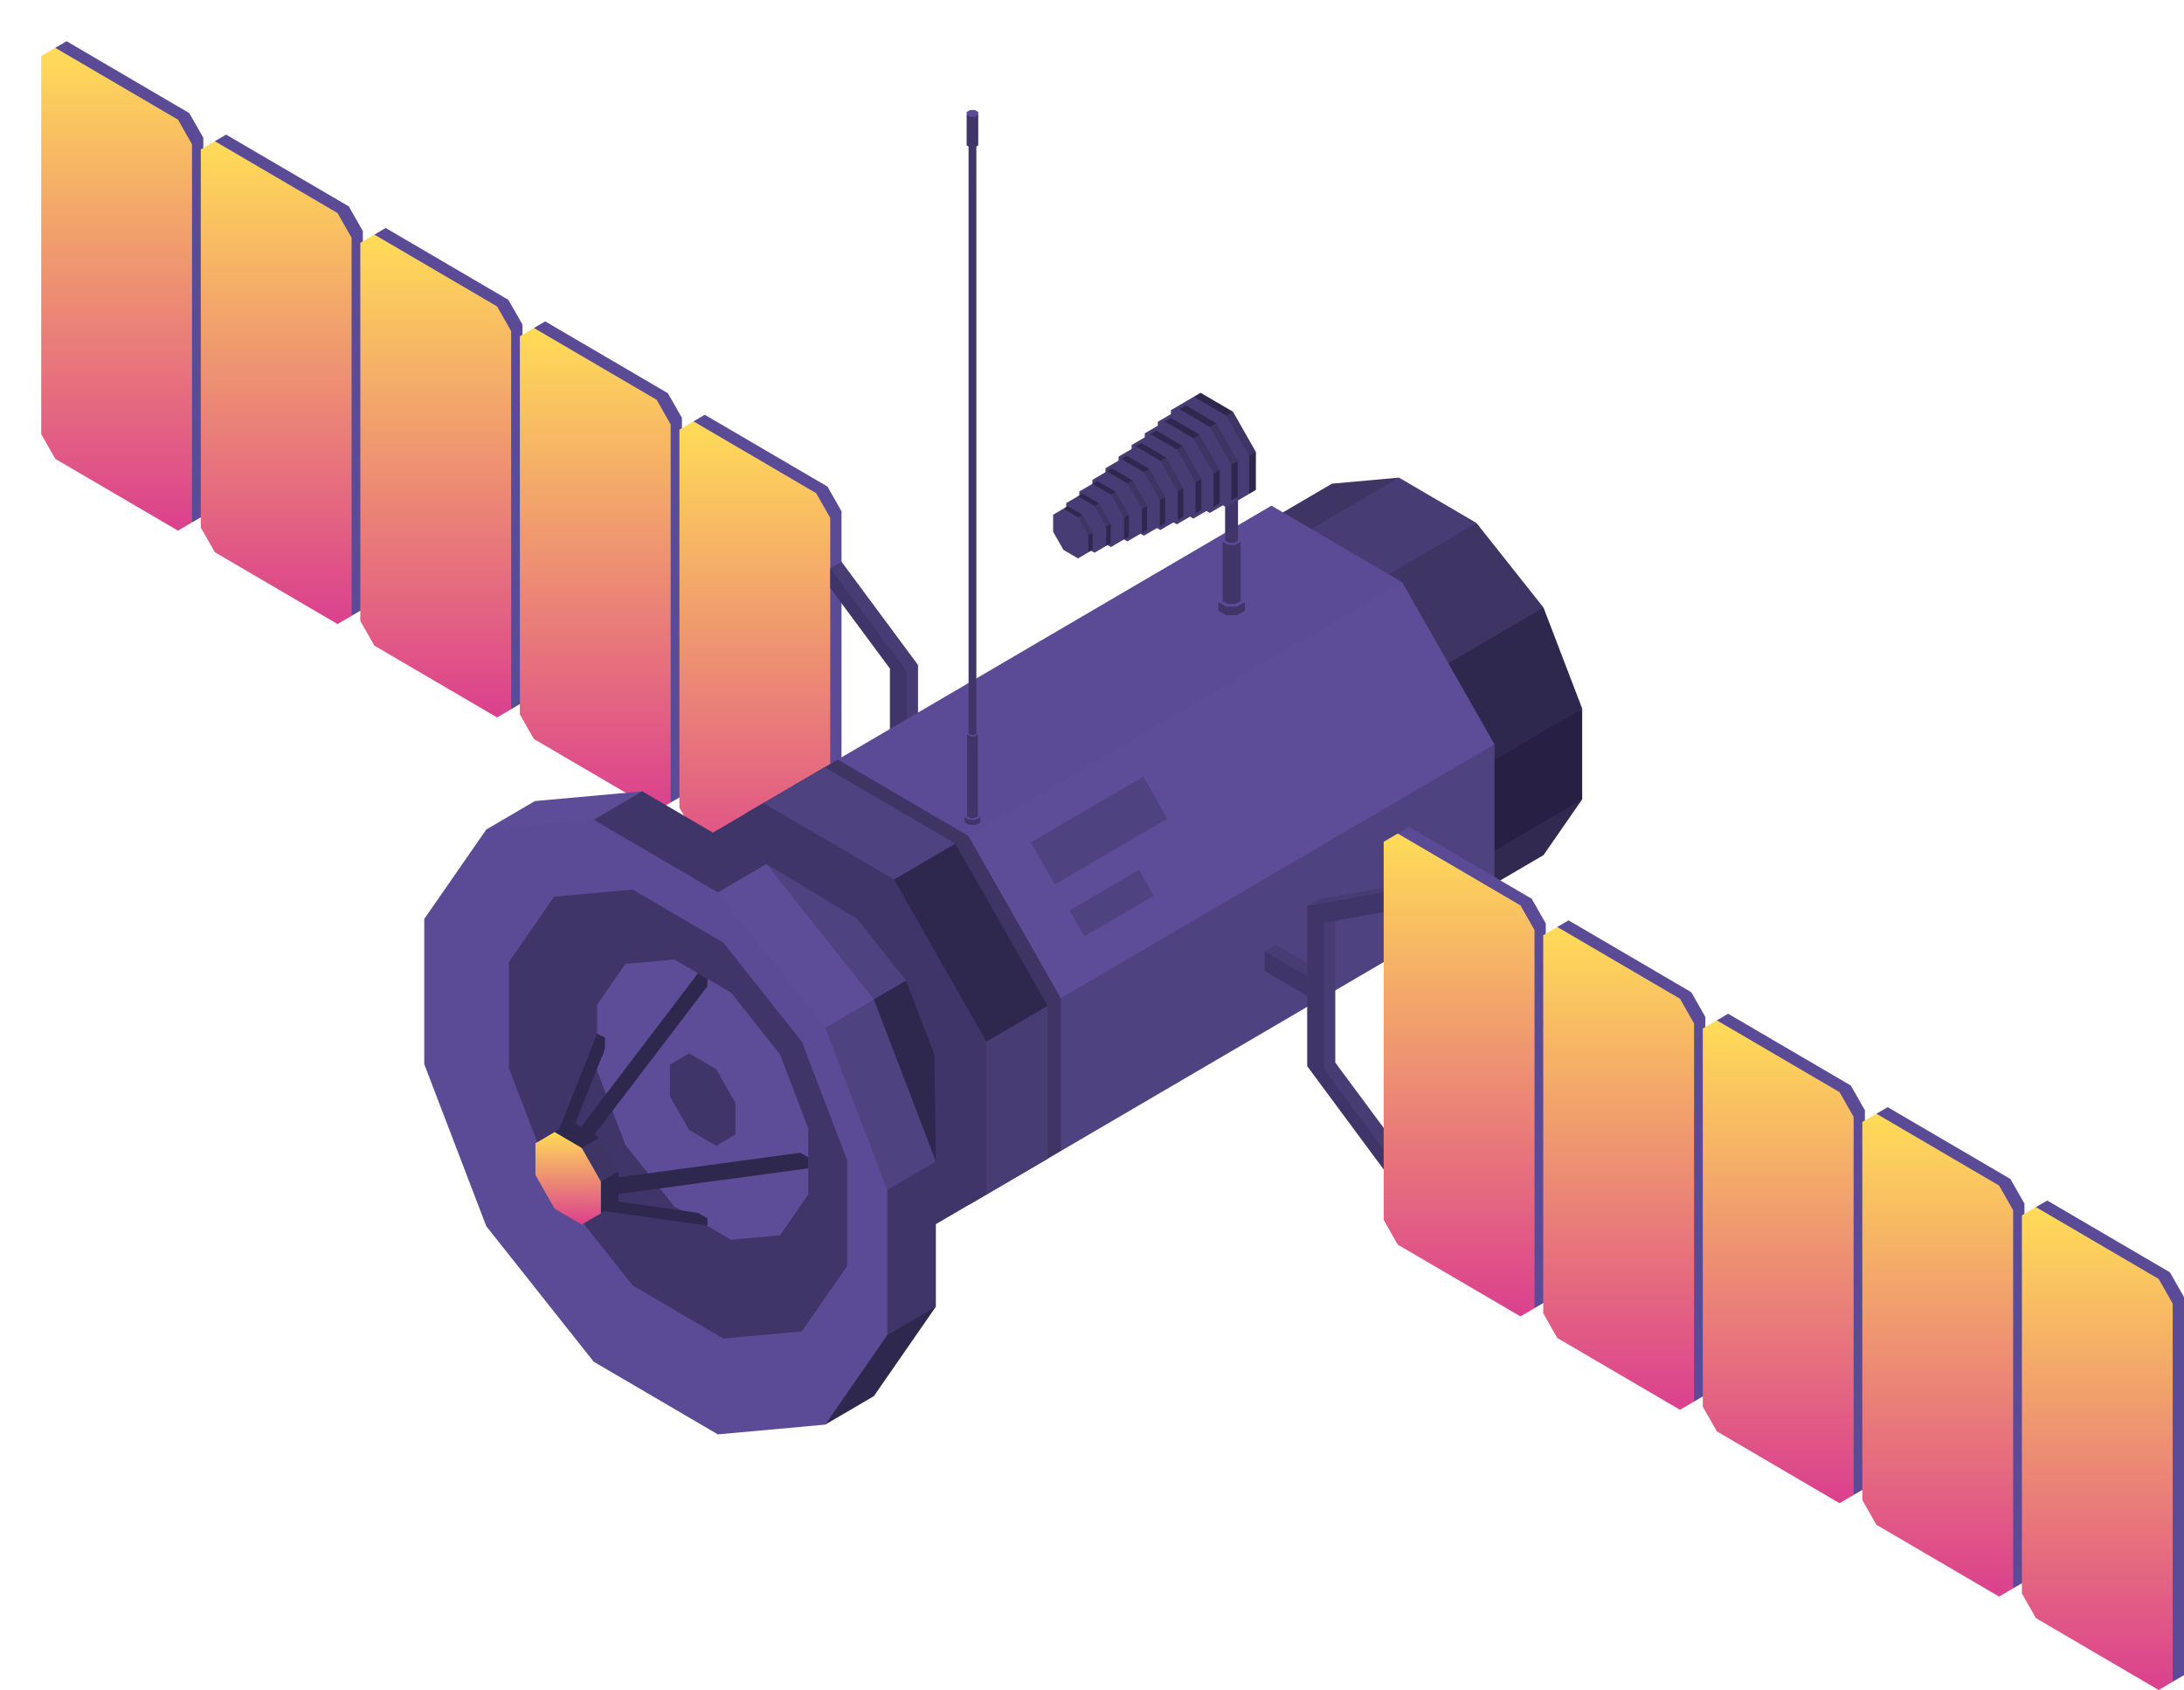 <svg width="212" height="164" viewBox="0 0 212 164" fill="none" xmlns="http://www.w3.org/2000/svg">
<path d="M127.298 53.61L135.798 46.349L129.29 46.938L119.58 52.624L121.407 54.13L127.298 53.61Z" fill="#3F3565"/>
<path d="M140.114 88.668L149.826 82.984L153.583 77.566L143.058 81.978L140.114 88.668Z" fill="#31294F"/>
<path d="M145.924 72.556L153.582 68.769V77.566L143.871 83.25L143.169 74.078L145.924 72.556Z" fill="#271F44"/>
<path d="M148.225 58.922L149.826 58.956L153.583 68.769L143.871 74.453L139.519 64.637L148.225 58.922Z" fill="#2E284F"/>
<path d="M134.216 54.982L143.315 50.748L149.826 58.956L140.114 64.637L132.568 56.432L134.216 54.982Z" fill="#3F3565"/>
<path d="M126.087 52.03L135.798 46.349L143.315 50.747L133.605 56.431L127.738 55.89L126.087 52.03Z" fill="#483C74"/>
<path d="M140.114 64.637L133.605 56.432L126.087 52.031L119.58 52.625L115.819 58.039V66.837L119.58 76.653L126.087 84.855L133.605 89.257L140.114 88.668L143.871 83.25V74.453L140.114 64.637Z" fill="#2E284F"/>
<path d="M17.188 12.822L18.371 10.973L6.463 4L5.364 4.641L5.418 5.583L17.188 12.822Z" fill="#5B4B97"/>
<path d="M18.425 13.105L19.737 13.366V50.059L18.639 50.697L17.842 49.342L17.374 13.105H18.425Z" fill="#5B4B97"/>
<path d="M18.371 10.973L17.276 11.611L17.118 13.458L18.639 14.002L19.737 13.366L18.371 10.973Z" fill="#5B4B97"/>
<g filter="url(#filter0_d_128_314)">
<path d="M17.276 51.494L18.639 50.697V14.002L17.276 11.611L5.364 4.641L4 5.438V42.131L5.364 44.527L17.276 51.494Z" fill="url(#paint0_linear_128_314)"/>
</g>
<path d="M32.675 21.88L33.859 20.03L21.947 13.063L20.853 13.702L20.908 14.649L32.675 21.88Z" fill="#5B4B97"/>
<path d="M33.915 22.166L35.223 22.427V59.12L34.128 59.761L33.327 58.403L32.863 22.166H33.915Z" fill="#5B4B97"/>
<path d="M33.859 20.03L32.766 20.675L32.606 22.521L34.128 23.068L35.223 22.427L33.859 20.03Z" fill="#5B4B97"/>
<path d="M32.766 60.558L34.128 59.761V23.068L32.766 20.675L20.854 13.702L19.49 14.502V51.195L20.854 53.588L32.766 60.558Z" fill="url(#paint1_linear_128_314)"/>
<path d="M48.161 30.946L49.345 29.094L37.436 22.124L36.341 22.765L36.394 23.709L48.161 30.946Z" fill="#5B4B97"/>
<path d="M49.403 31.229L50.711 31.487V68.183L49.617 68.825L48.815 67.464L48.349 31.229H49.403Z" fill="#5B4B97"/>
<path d="M49.345 29.094L48.25 29.735L48.092 31.584L49.617 32.129L50.711 31.487L49.345 29.094Z" fill="#5B4B97"/>
<path d="M48.25 69.622L49.617 68.825V32.129L48.25 29.735L36.341 22.766L34.976 23.565V60.261L36.341 62.655L48.25 69.622Z" fill="url(#paint2_linear_128_314)"/>
<path d="M63.65 40.01L64.833 38.16L52.924 31.188L51.827 31.829L51.882 32.77L63.65 40.01Z" fill="#5B4B97"/>
<path d="M64.889 40.293L66.196 40.554V77.247L65.102 77.885L64.305 76.528L63.837 40.293H64.889Z" fill="#5B4B97"/>
<path d="M64.833 38.16L63.739 38.796L63.58 40.645L65.102 41.189L66.196 40.553L64.833 38.16Z" fill="#5B4B97"/>
<path d="M63.739 78.682L65.102 77.885V41.19L63.739 38.796L51.827 31.829L50.463 32.626V69.319L51.827 71.715L63.739 78.682Z" fill="url(#paint3_linear_128_314)"/>
<path d="M79.136 49.067L80.322 47.218L68.408 40.251L67.315 40.89L67.369 41.831L79.136 49.067Z" fill="#5B4B97"/>
<path d="M80.378 49.354L81.684 49.615V86.308L80.59 86.949L79.79 85.591L79.325 49.354H80.378Z" fill="#5B4B97"/>
<path d="M80.322 47.218L79.224 47.86L79.07 49.709L80.59 50.256L81.684 49.614L80.322 47.218Z" fill="#5B4B97"/>
<path d="M79.224 87.746L80.59 86.949V50.256L79.224 47.86L67.315 40.89L65.951 41.69V78.382L67.315 80.776L79.224 87.746Z" fill="url(#paint4_linear_128_314)"/>
<path d="M81.684 79.496L80.591 80.135L85.836 80.054L88.019 80.718L89.114 80.079V73.692L92.148 76.319L93.242 75.675V73.767L89.114 71.349V64.534L81.684 54.51L80.591 55.154L81.343 57.27L87.258 65.001L87.478 78.457L81.684 79.496Z" fill="#483C74"/>
<path d="M80.591 80.135V82.048L88.019 80.718V73.903L92.148 76.319V74.406L88.019 71.99V65.176L80.591 55.154V57.065L86.383 64.881V79.102L80.591 80.135Z" fill="#403568"/>
<path d="M99.133 93.999L99.564 108.478L102.97 111.701L145.068 87.071V72.232L99.133 93.999Z" fill="#4F4280"/>
<path d="M96.339 76.472L136.101 56.49L145.068 72.232L102.97 96.865L90.755 81.123L96.339 76.472Z" fill="#5D4C98"/>
<path d="M110.98 75.367L100.065 81.754L102.392 85.833L113.304 79.449L110.98 75.367Z" fill="#4F4280"/>
<path d="M103.826 88.351L105.259 90.867L111.986 86.929L110.556 84.411L103.826 88.351Z" fill="#4F4280"/>
<path d="M123.419 49.073L81.325 73.706L83.342 80.934L94.003 81.123L136.101 56.49L123.419 49.073Z" fill="#5B4B97"/>
<path d="M94.003 81.123L81.324 73.707L72.358 78.952V93.791L81.324 109.53L94.001 116.95L102.97 111.702V96.865L94.003 81.123Z" fill="#3F3565"/>
<path d="M135.408 87.862V85.952L127.983 87.279L126.889 87.921L127.983 88.979V94.094L123.853 91.678L122.759 92.322L123.853 94.274L127.983 96.687V103.996L133.25 111.163L134.313 113.487L135.408 112.845V110.932L129.615 103.115V88.898L135.408 87.862Z" fill="#483C74"/>
<path d="M134.313 88.504V86.591L126.889 87.921V94.738L122.759 92.322V94.23L126.889 96.648V103.463L134.313 113.487V111.574L128.521 103.757V89.54L134.313 88.504Z" fill="#403568"/>
<path d="M147.5 89.073L148.686 87.221L136.774 80.251L135.679 80.892L135.732 81.837L147.5 89.073Z" fill="#5B4B97"/>
<path d="M148.741 89.356L150.049 89.618V126.31L148.955 126.952L148.154 125.594L147.687 89.356H148.741Z" fill="#5B4B97"/>
<path d="M148.686 87.221L147.589 87.862L147.432 89.712L148.955 90.259L150.049 89.617L148.686 87.221Z" fill="#5B4B97"/>
<path d="M147.589 127.746L148.955 126.952V90.259L147.589 87.862L135.679 80.893L134.314 81.69V118.385L135.679 120.782L147.589 127.746Z" fill="url(#paint5_linear_128_314)"/>
<path d="M162.989 98.134L164.17 96.285L152.262 89.315L151.165 89.956L151.219 90.898L162.989 98.134Z" fill="#5B4B97"/>
<path d="M164.226 98.42L165.534 98.681V135.371L164.44 136.013L163.643 134.658L163.174 98.42H164.226Z" fill="#5B4B97"/>
<path d="M164.171 96.284L163.077 96.923L162.917 98.773L164.441 99.32L165.534 98.681L164.171 96.284Z" fill="#5B4B97"/>
<path d="M163.077 136.812L164.441 136.012V99.319L163.077 96.923L151.165 89.956L149.801 90.756V127.448L151.165 129.842L163.077 136.812Z" fill="url(#paint6_linear_128_314)"/>
<path d="M178.474 107.197L179.66 105.345L167.748 98.375L166.653 99.02L166.71 99.964L178.474 107.197Z" fill="#5B4B97"/>
<path d="M179.715 107.483L181.024 107.742V144.437L179.929 145.076L179.131 143.718L178.664 107.483H179.715Z" fill="#5B4B97"/>
<path d="M179.659 105.345L178.563 105.987L178.407 107.836L179.929 108.383L181.024 107.742L179.659 105.345Z" fill="#5B4B97"/>
<path d="M178.563 145.875L179.929 145.076V108.383L178.563 105.986L166.653 99.019L165.289 99.816V136.509L166.653 138.903L178.563 145.875Z" fill="url(#paint7_linear_128_314)"/>
<path d="M193.963 116.261L195.146 114.409L183.236 107.442L182.142 108.08L182.194 109.024L193.963 116.261Z" fill="#5B4B97"/>
<path d="M195.201 116.542L196.512 116.803V153.498L195.415 154.14L194.617 152.779L194.149 116.542H195.201Z" fill="#5B4B97"/>
<path d="M195.146 114.409L194.051 115.05L193.895 116.9L195.415 117.444L196.512 116.803L195.146 114.409Z" fill="#5B4B97"/>
<path d="M194.051 154.934L195.415 154.139V117.444L194.051 115.05L182.143 108.08L180.775 108.877V145.573L182.143 147.969L194.051 154.934Z" fill="url(#paint8_linear_128_314)"/>
<path d="M209.451 125.321L210.634 123.469L198.724 116.502L197.627 117.144L197.683 118.085L209.451 125.321Z" fill="#5B4B97"/>
<path d="M210.689 125.605L212 125.869V162.559L210.903 163.2L210.106 161.845L209.638 125.605H210.689Z" fill="#5B4B97"/>
<path d="M210.634 123.47L209.539 124.111L209.381 125.961L210.903 126.505L212 125.869L210.634 123.47Z" fill="#5B4B97"/>
<path d="M209.539 164L210.903 163.2V126.505L209.539 124.111L197.628 117.144L196.265 117.938V154.634L197.628 157.03L209.539 164Z" fill="url(#paint9_linear_128_314)"/>
<path d="M91.914 98.225L92.344 112.704L95.75 115.928L101.697 112.448V97.609L91.914 98.225Z" fill="#483C74"/>
<path d="M89.121 80.695L92.733 81.867L101.697 97.609L95.75 101.088L83.534 85.349L89.121 80.695Z" fill="#2E284F"/>
<path d="M80.052 74.451L74.105 77.933L76.122 85.158L86.784 85.35L92.733 81.868L80.052 74.451Z" fill="#4F4280"/>
<path d="M86.784 85.349L74.105 77.933L65.14 83.175V98.012L74.105 113.753L86.78 121.17L95.75 115.928V101.088L86.784 85.349Z" fill="#403568"/>
<path d="M87.948 95.16L83.192 89.162L77.7 85.952L72.943 86.382L70.195 90.342V96.768L72.943 103.94L77.7 109.933L83.192 113.151L87.948 112.718L90.694 108.758V102.332L87.948 95.16Z" fill="#403568"/>
<path d="M83.198 95.632L87.949 95.16L90.694 102.333L90.844 112.712L83.728 100.558L83.198 95.632Z" fill="#2E284F"/>
<path d="M74.398 83.842L83.192 89.162L87.948 95.16L84.824 96.987L75.404 89.567L74.398 83.842Z" fill="#4F4280"/>
<path d="M59.576 82.084L62.352 76.794L51.924 77.738L47.205 80.498L50.137 82.917L59.576 82.084Z" fill="#5D4C98"/>
<path d="M80.104 138.25L84.824 135.487L90.843 126.807L84.824 127.529L80.104 138.25Z" fill="#2E284F"/>
<path d="M89.414 112.445L90.843 112.712V126.807L86.126 129.567L84.998 114.881L89.414 112.445Z" fill="#403568"/>
<path d="M82.26 96.937L84.825 96.987L90.844 112.712L86.126 115.475L79.154 99.747L82.26 96.937Z" fill="#4F4280"/>
<path d="M70.653 84.283L74.398 83.842L84.825 96.987L80.105 99.747L68.016 86.602L70.653 84.283Z" fill="#5D4C98"/>
<path d="M57.631 79.554L62.352 76.794L74.398 83.842L69.679 86.602L60.279 85.738L57.631 79.554Z" fill="#403568"/>
<path d="M80.105 99.747L69.679 86.602L57.631 79.554L47.205 80.498L41.183 89.179V103.271L47.205 118.999L57.631 132.147L69.679 139.195L80.105 138.25L86.126 129.567V115.475L80.105 99.747Z" fill="#5B4B97"/>
<path d="M77.83 101.08L70.212 91.475L61.412 86.324L53.795 87.015L49.398 93.357V103.654L53.795 115.142L61.412 124.744L70.212 129.895L77.83 129.206L82.229 122.864V112.567L77.83 101.08Z" fill="#403568"/>
<path d="M75.712 102.319L70.956 96.323L65.463 93.111L60.707 93.541L57.962 97.498V103.924L60.707 111.099L65.463 117.094L70.956 120.31L75.712 119.879L78.457 115.922V109.491L75.712 102.319Z" fill="#5D4C98"/>
<path d="M69.525 103.762L66.893 102.221L65.032 103.31V106.389L66.893 109.658L69.525 111.193L71.387 110.107V107.025L69.525 103.762Z" fill="#403568"/>
<path d="M53.679 111.101V112.17L54.44 112.54L54.687 110.521L58.564 102.235L58.724 100.686L57.962 100.313L53.679 111.101Z" fill="#2E284F"/>
<path d="M54.441 111.471V112.54L58.724 101.755V100.686L54.441 111.471Z" fill="#2E284F"/>
<path d="M57.319 117.338L56.402 116.802V116.089L59.016 116.675L67.599 117.863L68.673 118.235V118.946L57.319 117.338Z" fill="#2E284F"/>
<path d="M57.319 116.625L56.402 116.089L67.754 117.697L68.673 118.235L57.319 116.625Z" fill="#2E284F"/>
<path d="M57.319 110.613L56.402 110.08V109.366L57.424 108.763L67.243 95.954L68.673 94.985V95.696L57.319 110.613Z" fill="#2E284F"/>
<path d="M57.319 109.902L56.402 109.366L67.754 94.446L68.673 94.985L57.319 109.902Z" fill="#2E284F"/>
<path d="M59.273 114.356V115.425L60.035 115.869L64.191 114.775L77.696 112.931L78.457 112.312L77.696 111.865L59.273 114.356Z" fill="#2E284F"/>
<path d="M60.035 114.797L59.732 115.292L60.035 115.869L78.46 113.381L78.457 112.312L60.035 114.797Z" fill="#2E284F"/>
<path d="M57.533 114.073L57.622 117.08L58.331 117.749L60.035 116.749V113.67L57.533 114.073Z" fill="#2E284F"/>
<path d="M56.956 110.432L58.172 110.402L60.035 113.67L58.331 114.664L55.795 111.401L56.956 110.432Z" fill="#3F3565"/>
<path d="M55.541 108.863L53.835 109.86L54.257 111.36L56.47 111.401L58.172 110.402L55.541 108.863Z" fill="#2E284F"/>
<g filter="url(#filter1_d_128_314)">
<path d="M56.47 111.401L53.835 109.86L51.977 110.949V114.031L53.835 117.296L56.467 118.835L58.331 117.749V114.664L56.47 111.401Z" fill="url(#paint10_linear_128_314)"/>
</g>
<path d="M93.622 79.276L93.627 79.785L94.067 80.046L94.184 79.849L94.196 79.449L93.622 79.276Z" fill="#403568"/>
<path d="M94.795 79.729L94.717 80.046H94.067V79.546L94.203 79.432L94.717 79.457L94.795 79.729Z" fill="#403568"/>
<path d="M95.174 79.276V79.785L94.717 80.046V79.546L94.943 79.146L95.174 79.276Z" fill="#403568"/>
<path d="M94.717 79.546L95.174 79.276V78.904L94.717 78.641H94.067L93.622 78.904V79.276L94.067 79.546H94.717Z" fill="#5B4B97"/>
<path d="M93.872 71.271V79.215L94.182 79.39L94.257 79.26V71.382L93.872 71.271Z" fill="#403568"/>
<path d="M94.924 71.271V79.215L94.612 79.39L94.414 75.606L94.612 71.446L94.717 71.271H94.924Z" fill="#403568"/>
<path d="M94.612 79.39H94.182V71.446L94.26 71.365L94.612 71.388V79.39Z" fill="#403568"/>
<path d="M94.612 70.83H94.182L93.872 71.018V71.271L94.182 71.446H94.612L94.923 71.271V71.018L94.612 70.83Z" fill="#5B4B97"/>
<path d="M94.019 13.261V71.201L94.245 71.332L94.293 71.232V13.335L94.019 13.261Z" fill="#403568"/>
<path d="M94.594 71.165L94.548 71.332H94.245V13.394L94.303 13.33L94.548 13.344L94.594 71.165Z" fill="#403568"/>
<path d="M94.774 13.261V71.201L94.548 71.332V13.394L94.655 13.191L94.774 13.261Z" fill="#403568"/>
<path d="M94.548 12.95H94.245L94.019 13.083V13.261L94.245 13.394H94.548L94.774 13.261V13.083L94.548 12.95Z" fill="#5B4B97"/>
<path d="M93.832 11.145V14.107L94.164 14.299L94.248 14.146L94.254 11.261L93.832 11.145Z" fill="#403568"/>
<path d="M94.686 14.055L94.631 14.299H94.165V11.336L94.258 11.245L94.631 11.275L94.686 14.055Z" fill="#403568"/>
<path d="M94.958 11.145V14.107L94.631 14.299V11.336L94.793 11.047L94.958 11.145Z" fill="#403568"/>
<path d="M94.631 10.675H94.164L93.832 10.87V11.145L94.164 11.336H94.631L94.958 11.145V10.87L94.631 10.675Z" fill="#5B4B97"/>
<path d="M118.26 58.423L118.269 59.267L119.002 59.7L119.197 59.37L119.213 58.7L118.26 58.423Z" fill="#403568"/>
<path d="M120.213 59.172L120.08 59.7H119.002V58.87L119.228 58.678L120.08 58.72L120.213 59.172Z" fill="#403568"/>
<path d="M120.842 58.423V59.267L120.08 59.7V58.87L120.454 58.203L120.842 58.423Z" fill="#403568"/>
<path d="M120.08 58.87L120.842 58.423V57.795L120.08 57.356H119.002L118.26 57.795V58.423L119.002 58.87H120.08Z" fill="#5B4B97"/>
<path d="M118.678 52.572V58.317L119.187 58.611L119.316 58.395V52.761L118.678 52.572Z" fill="#403568"/>
<path d="M120.423 52.572V58.317L119.907 58.611L119.574 52.319L119.907 52.872L120.08 52.572H120.423Z" fill="#403568"/>
<path d="M119.906 58.611H119.187V52.872L119.323 52.738L119.906 52.775V58.611Z" fill="#403568"/>
<path d="M119.907 51.842H119.187L118.678 52.158V52.572L119.187 52.872H119.907L120.422 52.572V52.158L119.907 51.842Z" fill="#5B4B97"/>
<path d="M118.919 46.377V52.464L119.294 52.678L119.381 52.516V46.507L118.919 46.377Z" fill="#403568"/>
<path d="M119.872 52.403L119.8 52.678H119.294V46.599L119.39 46.499L119.8 46.516L119.872 52.403Z" fill="#403568"/>
<path d="M120.172 46.377V52.464L119.8 52.678V46.599L119.977 46.263L120.172 46.377Z" fill="#403568"/>
<path d="M119.8 45.852H119.294L118.919 46.083V46.377L119.294 46.599H119.8L120.172 46.377V46.083L119.8 45.852Z" fill="#5B4B97"/>
<path d="M120.304 43.533L120.41 47.127L121.257 47.926L121.909 47.543V43.861L120.304 43.533Z" fill="#2E284F"/>
<path d="M118.228 39.993L119.687 39.954L121.909 43.861L121.257 44.242L118.226 40.34L118.228 39.993Z" fill="#3F3565"/>
<path d="M116.537 38.119L115.888 38.499L116.387 40.293L119.033 40.34L119.687 39.954L116.537 38.119Z" fill="#2E284F"/>
<path d="M119.033 40.34L115.888 38.499L113.662 39.801V43.48L115.888 47.387L119.033 49.226L121.257 47.926V44.241L119.033 40.34Z" fill="#483C74"/>
<path d="M118.628 44.43L118.726 47.804L119.521 48.556L120.148 48.19V44.733L118.628 44.43Z" fill="#2E284F"/>
<path d="M116.678 41.109L118.06 41.068L120.148 44.733L119.521 45.102L116.676 41.431L116.678 41.109Z" fill="#3F3565"/>
<path d="M115.104 39.338L114.482 39.707L114.948 41.39L117.434 41.431L118.06 41.068L115.104 39.338Z" fill="#2E284F"/>
<path d="M117.434 41.431L114.481 39.707L112.39 40.929V44.386L114.481 48.048L117.434 49.778L119.521 48.556V45.102L117.434 41.431Z" fill="#483C74"/>
<path d="M116.95 45.333L117.046 48.485L117.788 49.187L118.388 48.834V45.602L116.95 45.333Z" fill="#2E284F"/>
<path d="M115.129 42.228L116.435 42.175L118.388 45.602L117.789 45.955L115.126 42.525L115.129 42.228Z" fill="#3F3565"/>
<path d="M113.671 40.562L113.071 40.912L113.512 42.486L115.835 42.525L116.435 42.175L113.671 40.562Z" fill="#2E284F"/>
<path d="M115.835 42.525L113.071 40.912L111.122 42.056V45.285L113.071 48.712L115.835 50.328L117.788 49.187V45.955L115.835 42.525Z" fill="#483C74"/>
<path d="M115.276 46.232L115.362 49.168L116.052 49.82L116.623 49.481V46.477L115.276 46.232Z" fill="#2E284F"/>
<path d="M113.58 43.342L114.808 43.286L116.623 46.477L116.052 46.81L113.576 43.622L113.58 43.342Z" fill="#3F3565"/>
<path d="M112.238 41.784L111.665 42.12L112.074 43.586L114.236 43.622L114.808 43.286L112.238 41.784Z" fill="#2E284F"/>
<path d="M114.236 43.622L111.665 42.12L109.849 43.184V46.188L111.665 49.379L114.236 50.881L116.051 49.82V46.81L114.236 43.622Z" fill="#483C74"/>
<path d="M113.597 47.129L113.68 49.848L114.32 50.448L114.862 50.128V47.346L113.597 47.129Z" fill="#2E284F"/>
<path d="M112.029 44.455L113.182 44.397L114.862 47.346L114.32 47.668L112.029 44.716V44.455Z" fill="#3F3565"/>
<path d="M110.806 43.006L110.259 43.328L110.639 44.68L112.637 44.716L113.182 44.397L110.806 43.006Z" fill="#2E284F"/>
<path d="M112.637 44.716L110.259 43.328L108.579 44.311V47.09L110.259 50.042L112.635 51.434L114.32 50.448V47.668L112.637 44.716Z" fill="#483C74"/>
<path d="M111.919 48.029L111.995 50.525L112.583 51.08L113.102 50.778V48.22L111.919 48.029Z" fill="#2E284F"/>
<path d="M110.48 45.571L111.559 45.505L113.102 48.221L112.583 48.523L110.477 45.816L110.48 45.571Z" fill="#3F3565"/>
<path d="M109.373 44.23L108.853 44.536L109.198 45.78L111.036 45.816L111.559 45.505L109.373 44.23Z" fill="#2E284F"/>
<path d="M111.036 45.816L108.853 44.536L107.31 45.438V47.996L108.853 50.703L111.036 51.983L112.583 51.081V48.523L111.036 45.816Z" fill="#483C74"/>
<path d="M110.244 48.931L110.312 51.203L110.847 51.714L111.341 51.422V49.09L110.244 48.931Z" fill="#2E284F"/>
<path d="M108.93 46.688L109.933 46.621L111.341 49.09L110.847 49.379L108.927 46.907L108.93 46.688Z" fill="#3F3565"/>
<path d="M107.94 45.455L107.448 45.741L107.762 46.877L109.44 46.907L109.933 46.621L107.94 45.455Z" fill="#2E284F"/>
<path d="M109.44 46.907L107.448 45.741L106.038 46.566V48.895L107.448 51.37L109.437 52.536L110.847 51.714V49.379L109.44 46.907Z" fill="#483C74"/>
<path d="M108.57 49.831L108.629 51.886L109.113 52.341L109.579 52.069V49.962L108.57 49.831Z" fill="#2E284F"/>
<path d="M107.38 47.804L108.306 47.729L109.578 49.962L109.113 50.237L107.38 48.001V47.804Z" fill="#3F3565"/>
<path d="M106.504 46.674L106.041 46.952L106.326 47.976L107.841 48.001L108.306 47.729L106.504 46.674Z" fill="#2E284F"/>
<path d="M107.841 48.001L106.041 46.952L104.767 47.693V49.801L106.041 52.033L107.839 53.088L109.113 52.341V50.237L107.841 48.001Z" fill="#483C74"/>
<path d="M106.891 50.728L106.946 52.566L107.378 52.974L107.818 52.716V50.834L106.891 50.728Z" fill="#2E284F"/>
<path d="M105.829 48.92L106.68 48.84L107.818 50.834L107.378 51.092L105.829 49.095V48.92Z" fill="#3F3565"/>
<path d="M105.073 47.898L104.632 48.154L104.89 49.07L106.241 49.095L106.68 48.84L105.073 47.898Z" fill="#2E284F"/>
<path d="M106.24 49.096L104.632 48.154L103.498 48.823V50.7L104.632 52.697L106.24 53.638L107.378 52.975V51.092L106.24 49.096Z" fill="#483C74"/>
<path d="M105.215 51.628L105.262 53.244L105.644 53.605L106.057 53.363V51.706L105.215 51.628Z" fill="#2E284F"/>
<path d="M104.28 50.037L105.053 49.951L106.057 51.706L105.644 51.95L104.28 50.192V50.037Z" fill="#3F3565"/>
<path d="M103.638 49.123L103.227 49.365L103.452 50.17L104.641 50.192L105.054 49.95L103.638 49.123Z" fill="#2E284F"/>
<path d="M104.642 50.192L103.227 49.365L102.227 49.95V51.605L103.227 53.363L104.642 54.191L105.644 53.605V51.95L104.642 50.192Z" fill="#483C74"/>
<defs>
<filter id="filter0_d_128_314" x="0" y="0.641" width="22.639" height="54.853" filterUnits="userSpaceOnUse" color-interpolation-filters="sRGB">
<feFlood flood-opacity="0" result="BackgroundImageFix"/>
<feColorMatrix in="SourceAlpha" type="matrix" values="0 0 0 0 0 0 0 0 0 0 0 0 0 0 0 0 0 0 127 0" result="hardAlpha"/>
<feOffset/>
<feGaussianBlur stdDeviation="2"/>
<feComposite in2="hardAlpha" operator="out"/>
<feColorMatrix type="matrix" values="0 0 0 0 0 0 0 0 0 0 0 0 0 0 0 0 0 0 0.25 0"/>
<feBlend mode="normal" in2="BackgroundImageFix" result="effect1_dropShadow_128_314"/>
<feBlend mode="normal" in="SourceGraphic" in2="effect1_dropShadow_128_314" result="shape"/>
</filter>
<filter id="filter1_d_128_314" x="41.977" y="99.86" width="26.354" height="28.975" filterUnits="userSpaceOnUse" color-interpolation-filters="sRGB">
<feFlood flood-opacity="0" result="BackgroundImageFix"/>
<feColorMatrix in="SourceAlpha" type="matrix" values="0 0 0 0 0 0 0 0 0 0 0 0 0 0 0 0 0 0 127 0" result="hardAlpha"/>
<feOffset/>
<feGaussianBlur stdDeviation="5"/>
<feComposite in2="hardAlpha" operator="out"/>
<feColorMatrix type="matrix" values="0 0 0 0 0.929 0 0 0 0 0.557 0 0 0 0 0.451 0 0 0 1 0"/>
<feBlend mode="normal" in2="BackgroundImageFix" result="effect1_dropShadow_128_314"/>
<feBlend mode="normal" in="SourceGraphic" in2="effect1_dropShadow_128_314" result="shape"/>
</filter>
<linearGradient id="paint0_linear_128_314" x1="11.32" y1="51.494" x2="11.32" y2="4.641" gradientUnits="userSpaceOnUse">
<stop stop-color="#DB408E"/>
<stop offset="1" stop-color="#FFDC57"/>
</linearGradient>
<linearGradient id="paint1_linear_128_314" x1="26.809" y1="60.558" x2="26.809" y2="13.702" gradientUnits="userSpaceOnUse">
<stop stop-color="#DB408E"/>
<stop offset="1" stop-color="#FFDC57"/>
</linearGradient>
<linearGradient id="paint2_linear_128_314" x1="42.297" y1="69.622" x2="42.297" y2="22.766" gradientUnits="userSpaceOnUse">
<stop stop-color="#DB408E"/>
<stop offset="1" stop-color="#FFDC57"/>
</linearGradient>
<linearGradient id="paint3_linear_128_314" x1="57.782" y1="78.682" x2="57.782" y2="31.829" gradientUnits="userSpaceOnUse">
<stop stop-color="#DB408E"/>
<stop offset="1" stop-color="#FFDC57"/>
</linearGradient>
<linearGradient id="paint4_linear_128_314" x1="73.271" y1="87.746" x2="73.271" y2="40.89" gradientUnits="userSpaceOnUse">
<stop stop-color="#DB408E"/>
<stop offset="1" stop-color="#FFDC57"/>
</linearGradient>
<linearGradient id="paint5_linear_128_314" x1="141.634" y1="127.746" x2="141.634" y2="80.893" gradientUnits="userSpaceOnUse">
<stop stop-color="#DB408E"/>
<stop offset="1" stop-color="#FFDC57"/>
</linearGradient>
<linearGradient id="paint6_linear_128_314" x1="157.121" y1="136.812" x2="157.121" y2="89.956" gradientUnits="userSpaceOnUse">
<stop stop-color="#DB408E"/>
<stop offset="1" stop-color="#FFDC57"/>
</linearGradient>
<linearGradient id="paint7_linear_128_314" x1="172.609" y1="145.875" x2="172.609" y2="99.019" gradientUnits="userSpaceOnUse">
<stop stop-color="#DB408E"/>
<stop offset="1" stop-color="#FFDC57"/>
</linearGradient>
<linearGradient id="paint8_linear_128_314" x1="188.095" y1="154.934" x2="188.095" y2="108.08" gradientUnits="userSpaceOnUse">
<stop stop-color="#DB408E"/>
<stop offset="1" stop-color="#FFDC57"/>
</linearGradient>
<linearGradient id="paint9_linear_128_314" x1="203.584" y1="164" x2="203.584" y2="117.144" gradientUnits="userSpaceOnUse">
<stop stop-color="#DB408E"/>
<stop offset="1" stop-color="#FFDC57"/>
</linearGradient>
<linearGradient id="paint10_linear_128_314" x1="55.154" y1="109.86" x2="55.154" y2="118.835" gradientUnits="userSpaceOnUse">
<stop stop-color="#FFDC57"/>
<stop offset="1" stop-color="#DB408E"/>
</linearGradient>
</defs>
</svg>
